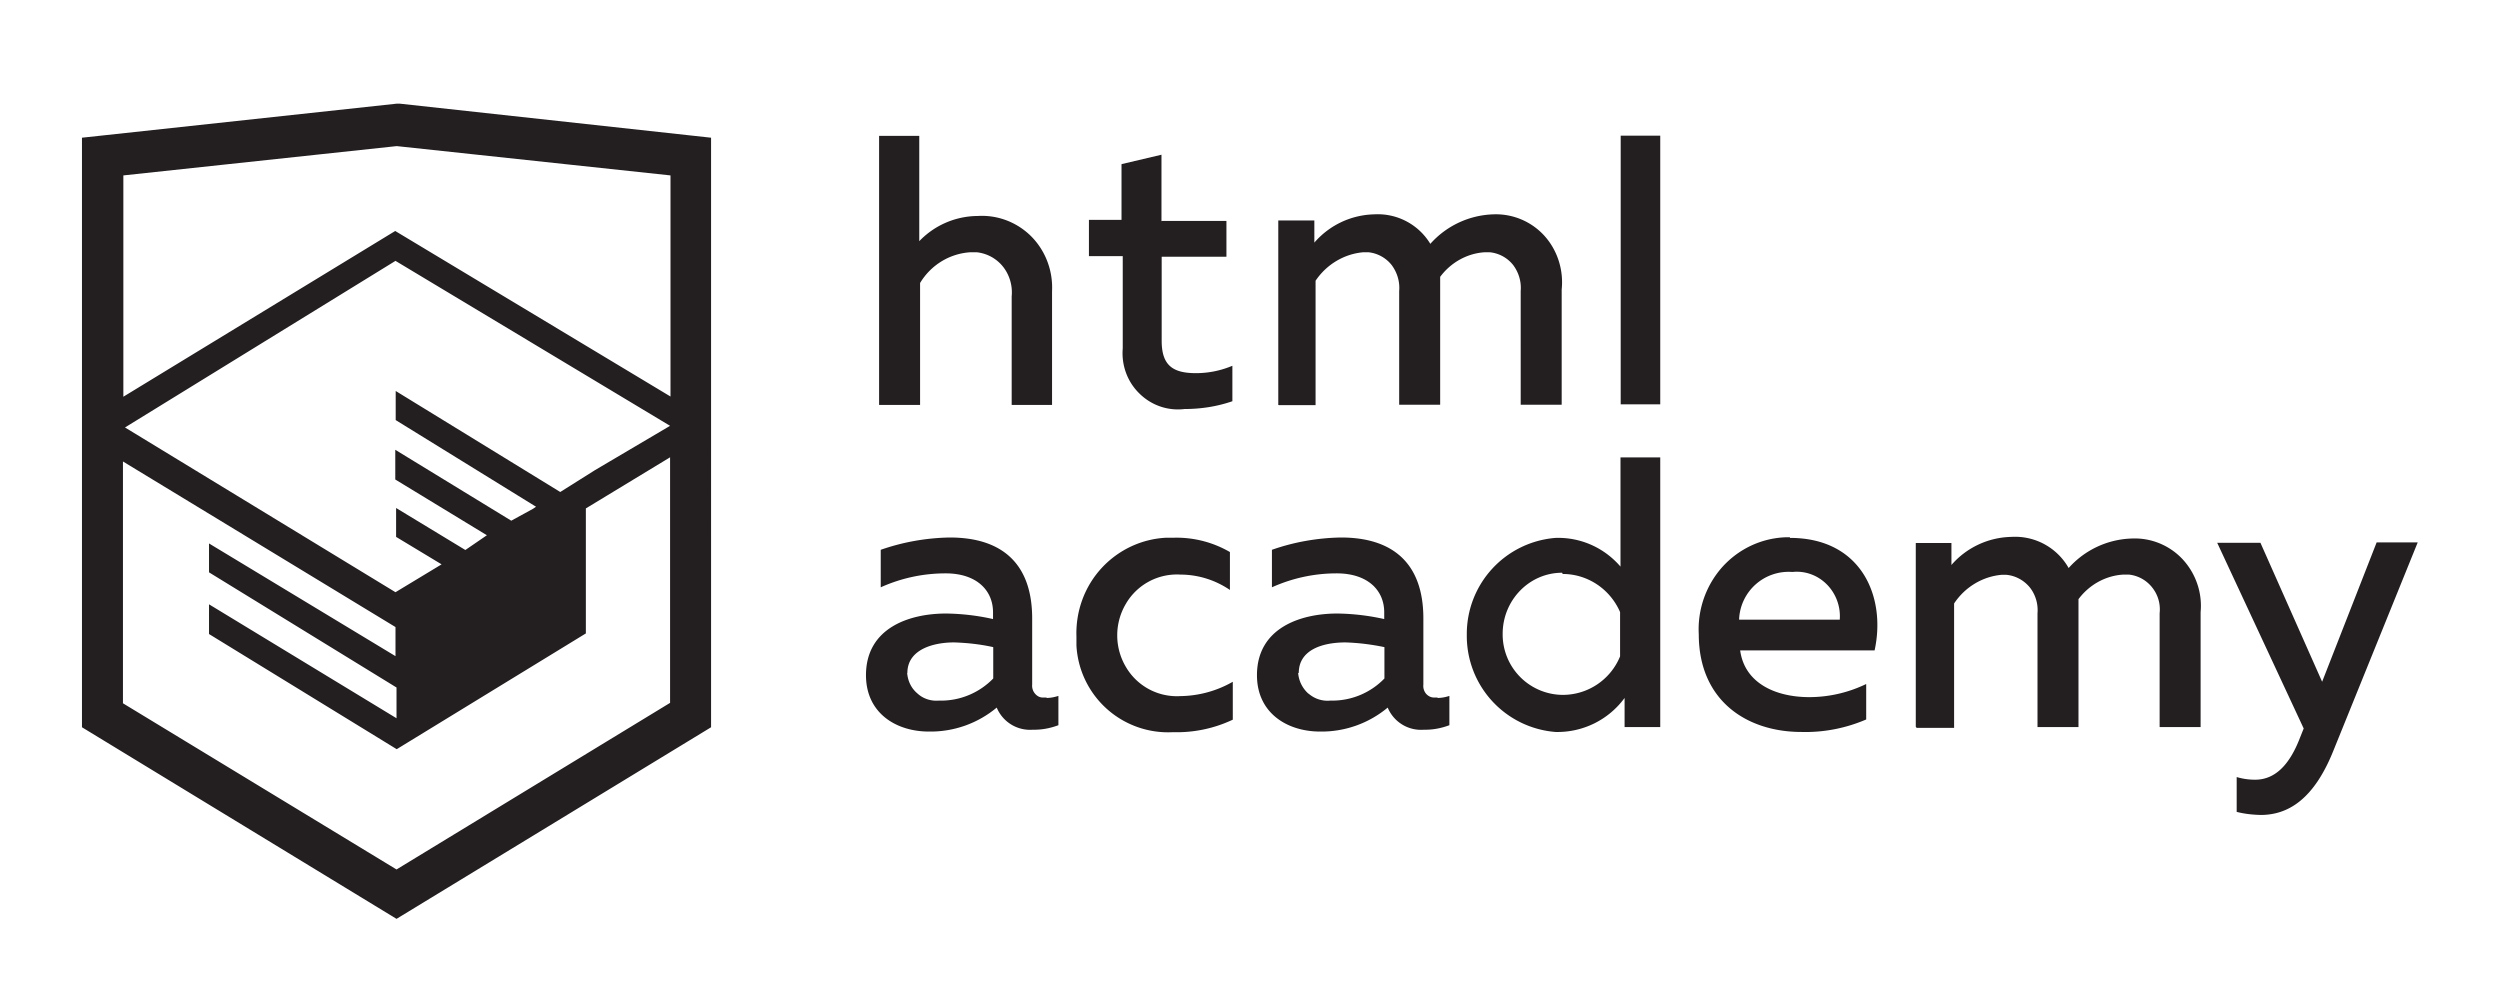 <svg width="122" height="49" fill="none" xmlns="http://www.w3.org/2000/svg"><g filter="url(#filter0_d)"><path fill-rule="evenodd" clip-rule="evenodd" d="M19.52 1.06h-.17L4 2.72v28.77l15.35 9.35 15.35-9.35V2.72L19.52 1.06zm61.5 1.56h-1.93v13.11h1.93V2.63zm-36.16.01v5.14a3.98 3.98 0 012.85-1.23c.97-.06 1.92.3 2.62 1 .69.7 1.06 1.67 1.01 2.67v5.55h-1.97v-5.3c.05-.51-.1-1.03-.41-1.43a1.9 1.9 0 00-1.3-.72h-.3c-1.01.06-1.93.62-2.46 1.5v5.95h-2V2.63h1.96zm36.16 28.85h-1.74v-1.42a4.06 4.06 0 01-3.37 1.66 4.7 4.7 0 01-4.33-4.74 4.7 4.7 0 014.33-4.73c1.21-.04 2.37.47 3.17 1.4v-5.33h1.94v13.16zm-29.95-1.42c.2 0 .39-.04.58-.1v1.43c-.4.15-.82.23-1.25.22a1.76 1.76 0 01-1.76-1.08 5.04 5.04 0 01-3.31 1.17c-1.6 0-3.07-.9-3.07-2.75 0-2.3 2.1-3.01 3.91-3.01.77.01 1.54.1 2.29.27v-.33c0-1.07-.8-1.9-2.31-1.9-1.1 0-2.17.23-3.17.68v-1.83c1.09-.38 2.22-.58 3.37-.6 2.49 0 4.02 1.22 4.02 3.95v3.23a.6.6 0 00.13.43c.1.12.23.2.39.2h.18v.02zm-6.8-1.22c.03.39.2.75.5 1 .28.26.66.38 1.04.35h.12c.95 0 1.87-.39 2.54-1.08v-1.53c-.63-.14-1.27-.21-1.91-.23-1.05 0-2.28.36-2.28 1.49zm15.75-5.9a5.18 5.18 0 00-2.7-.7h-.38c-1.2.05-2.35.58-3.18 1.48-.83.9-1.27 2.1-1.23 3.34v.44a4.48 4.48 0 004.72 4.23c1 .03 2-.18 2.91-.61v-1.85c-.78.45-1.67.69-2.56.7a2.88 2.88 0 01-2.66-1.43 3.02 3.02 0 010-3.07 2.88 2.88 0 012.66-1.43c.86 0 1.7.26 2.42.75v-1.85zm10.13 7.12c.2 0 .4-.04.58-.1v1.43c-.4.15-.82.23-1.24.22a1.76 1.76 0 01-1.77-1.08 5.04 5.04 0 01-3.3 1.17c-1.6 0-3.08-.9-3.08-2.75 0-2.3 2.11-3.01 3.92-3.01.77.01 1.53.1 2.29.27v-.33c0-1.07-.8-1.9-2.32-1.9-1.09 0-2.16.23-3.16.68v-1.83c1.08-.38 2.22-.58 3.37-.6 2.49 0 4.02 1.22 4.02 3.95v3.23a.6.6 0 00.12.43c.1.12.24.2.4.2h.17v.02zm-6.3-.21c-.29-.26-.47-.62-.5-1.01h.03c0-1.13 1.16-1.49 2.28-1.49.64.02 1.28.1 1.9.23v1.53a3.54 3.54 0 01-2.54 1.08h-.11a1.4 1.4 0 01-1.05-.34zm9.48-2.92c0-1.64 1.3-2.98 2.9-2.98l.03.06c1.21 0 2.31.73 2.8 1.86v2.16a3.02 3.02 0 01-2.82 1.88 2.95 2.95 0 01-2.91-2.98zm14.02-4.68c3.5 0 4.7 2.89 4.13 5.49h-6.56c.22 1.62 1.76 2.28 3.37 2.28.96 0 1.91-.22 2.78-.64v1.73c-1 .43-2.08.64-3.16.61-2.67 0-5.01-1.53-5.01-4.77a4.57 4.57 0 011.14-3.27c.8-.89 1.9-1.41 3.08-1.46h.23v.03zm-2.48 3.93a2.42 2.42 0 012.57-2.27h.05c.62-.06 1.23.17 1.67.62.44.45.67 1.08.62 1.71h-4.91v-.06zm8.62 5.28V22.5h1.74v1.07a3.98 3.98 0 012.93-1.37 3 3 0 012.79 1.52 4.3 4.3 0 013.07-1.44 3.2 3.2 0 012.49 1.01c.64.69.97 1.63.88 2.58v5.61h-2v-5.55c.05-.46-.08-.91-.37-1.27a1.67 1.67 0 00-1.13-.62h-.27c-.87.05-1.67.5-2.19 1.2v6.24h-2v-5.55c.04-.46-.1-.92-.38-1.27-.29-.35-.7-.57-1.15-.61h-.21c-.94.08-1.8.6-2.33 1.4v6.07h-1.83l-.04-.06zm24.49-8.99h-2l-2.66 6.8-3.01-6.78h-2.11l4.22 9.06-.18.45c-.52 1.36-1.24 2.05-2.19 2.05-.3 0-.6-.04-.9-.13v1.7c.39.1.78.14 1.17.15 1.33 0 2.58-.75 3.53-3.09l4.13-10.2zM56.68 6.8V3.55l-1.95.46v2.72h-1.59V8.5h1.65V13c-.07.83.23 1.64.82 2.21.59.58 1.4.85 2.2.75.79 0 1.58-.12 2.33-.38v-1.73c-.57.24-1.17.36-1.78.36-1.14 0-1.67-.39-1.67-1.58v-4.1h3.16V6.78H56.7zm5.7 8.96v-9h1.76v1.08a3.98 3.98 0 012.92-1.38A3 3 0 0169.8 7.9a4.3 4.3 0 013.07-1.44 3.2 3.2 0 012.5 1.05c.63.7.94 1.66.84 2.62v5.62h-2V10.2c.04-.46-.1-.91-.37-1.27a1.67 1.67 0 00-1.14-.62h-.24c-.86.05-1.66.5-2.18 1.2v6.24h-2V10.2c.04-.46-.1-.91-.37-1.27a1.67 1.67 0 00-1.13-.62h-.25c-.94.08-1.8.6-2.33 1.39v6.07H62.4zM32.7 30.3v.02-.02zm0-11.98V30.3l-13.35 8.13L6 30.32v-11.8L19.3 26.6v1.42l-9.1-5.5v1.41l9.15 5.62v1.5l-9.15-5.56v1.45l9.16 5.62 9.23-5.65v-6.1l4.12-2.5zm0-1.54l-3.66 2.16-1.7 1.07-8.03-4.93v1.42l6.85 4.23-.15.1-1.06.58-5.66-3.46v1.45l4.47 2.72-1.05.72-3.38-2.05v1.41l2.22 1.34-2.25 1.36L6.1 16.86l13.2-8.13 13.4 8.05zM19.3 7.28l13.42 8.07V4.56L19.36 3.13 6.02 4.56v10.8l13.27-8.09z" fill="#231F20"/></g><defs><filter id="filter0_d" x="0" y="0" width="123" height="49" filterUnits="userSpaceOnUse" color-interpolation-filters="sRGB"><feFlood flood-opacity="0" result="BackgroundImageFix"/><feColorMatrix in="SourceAlpha" values="0 0 0 0 0 0 0 0 0 0 0 0 0 0 0 0 0 0 127 0"/><feOffset dy="4"/><feGaussianBlur stdDeviation="2"/><feColorMatrix values="0 0 0 0 0 0 0 0 0 0 0 0 0 0 0 0 0 0 0.25 0"/><feBlend in2="BackgroundImageFix" result="effect1_dropShadow"/><feBlend in="SourceGraphic" in2="effect1_dropShadow" result="shape"/></filter></defs></svg>
